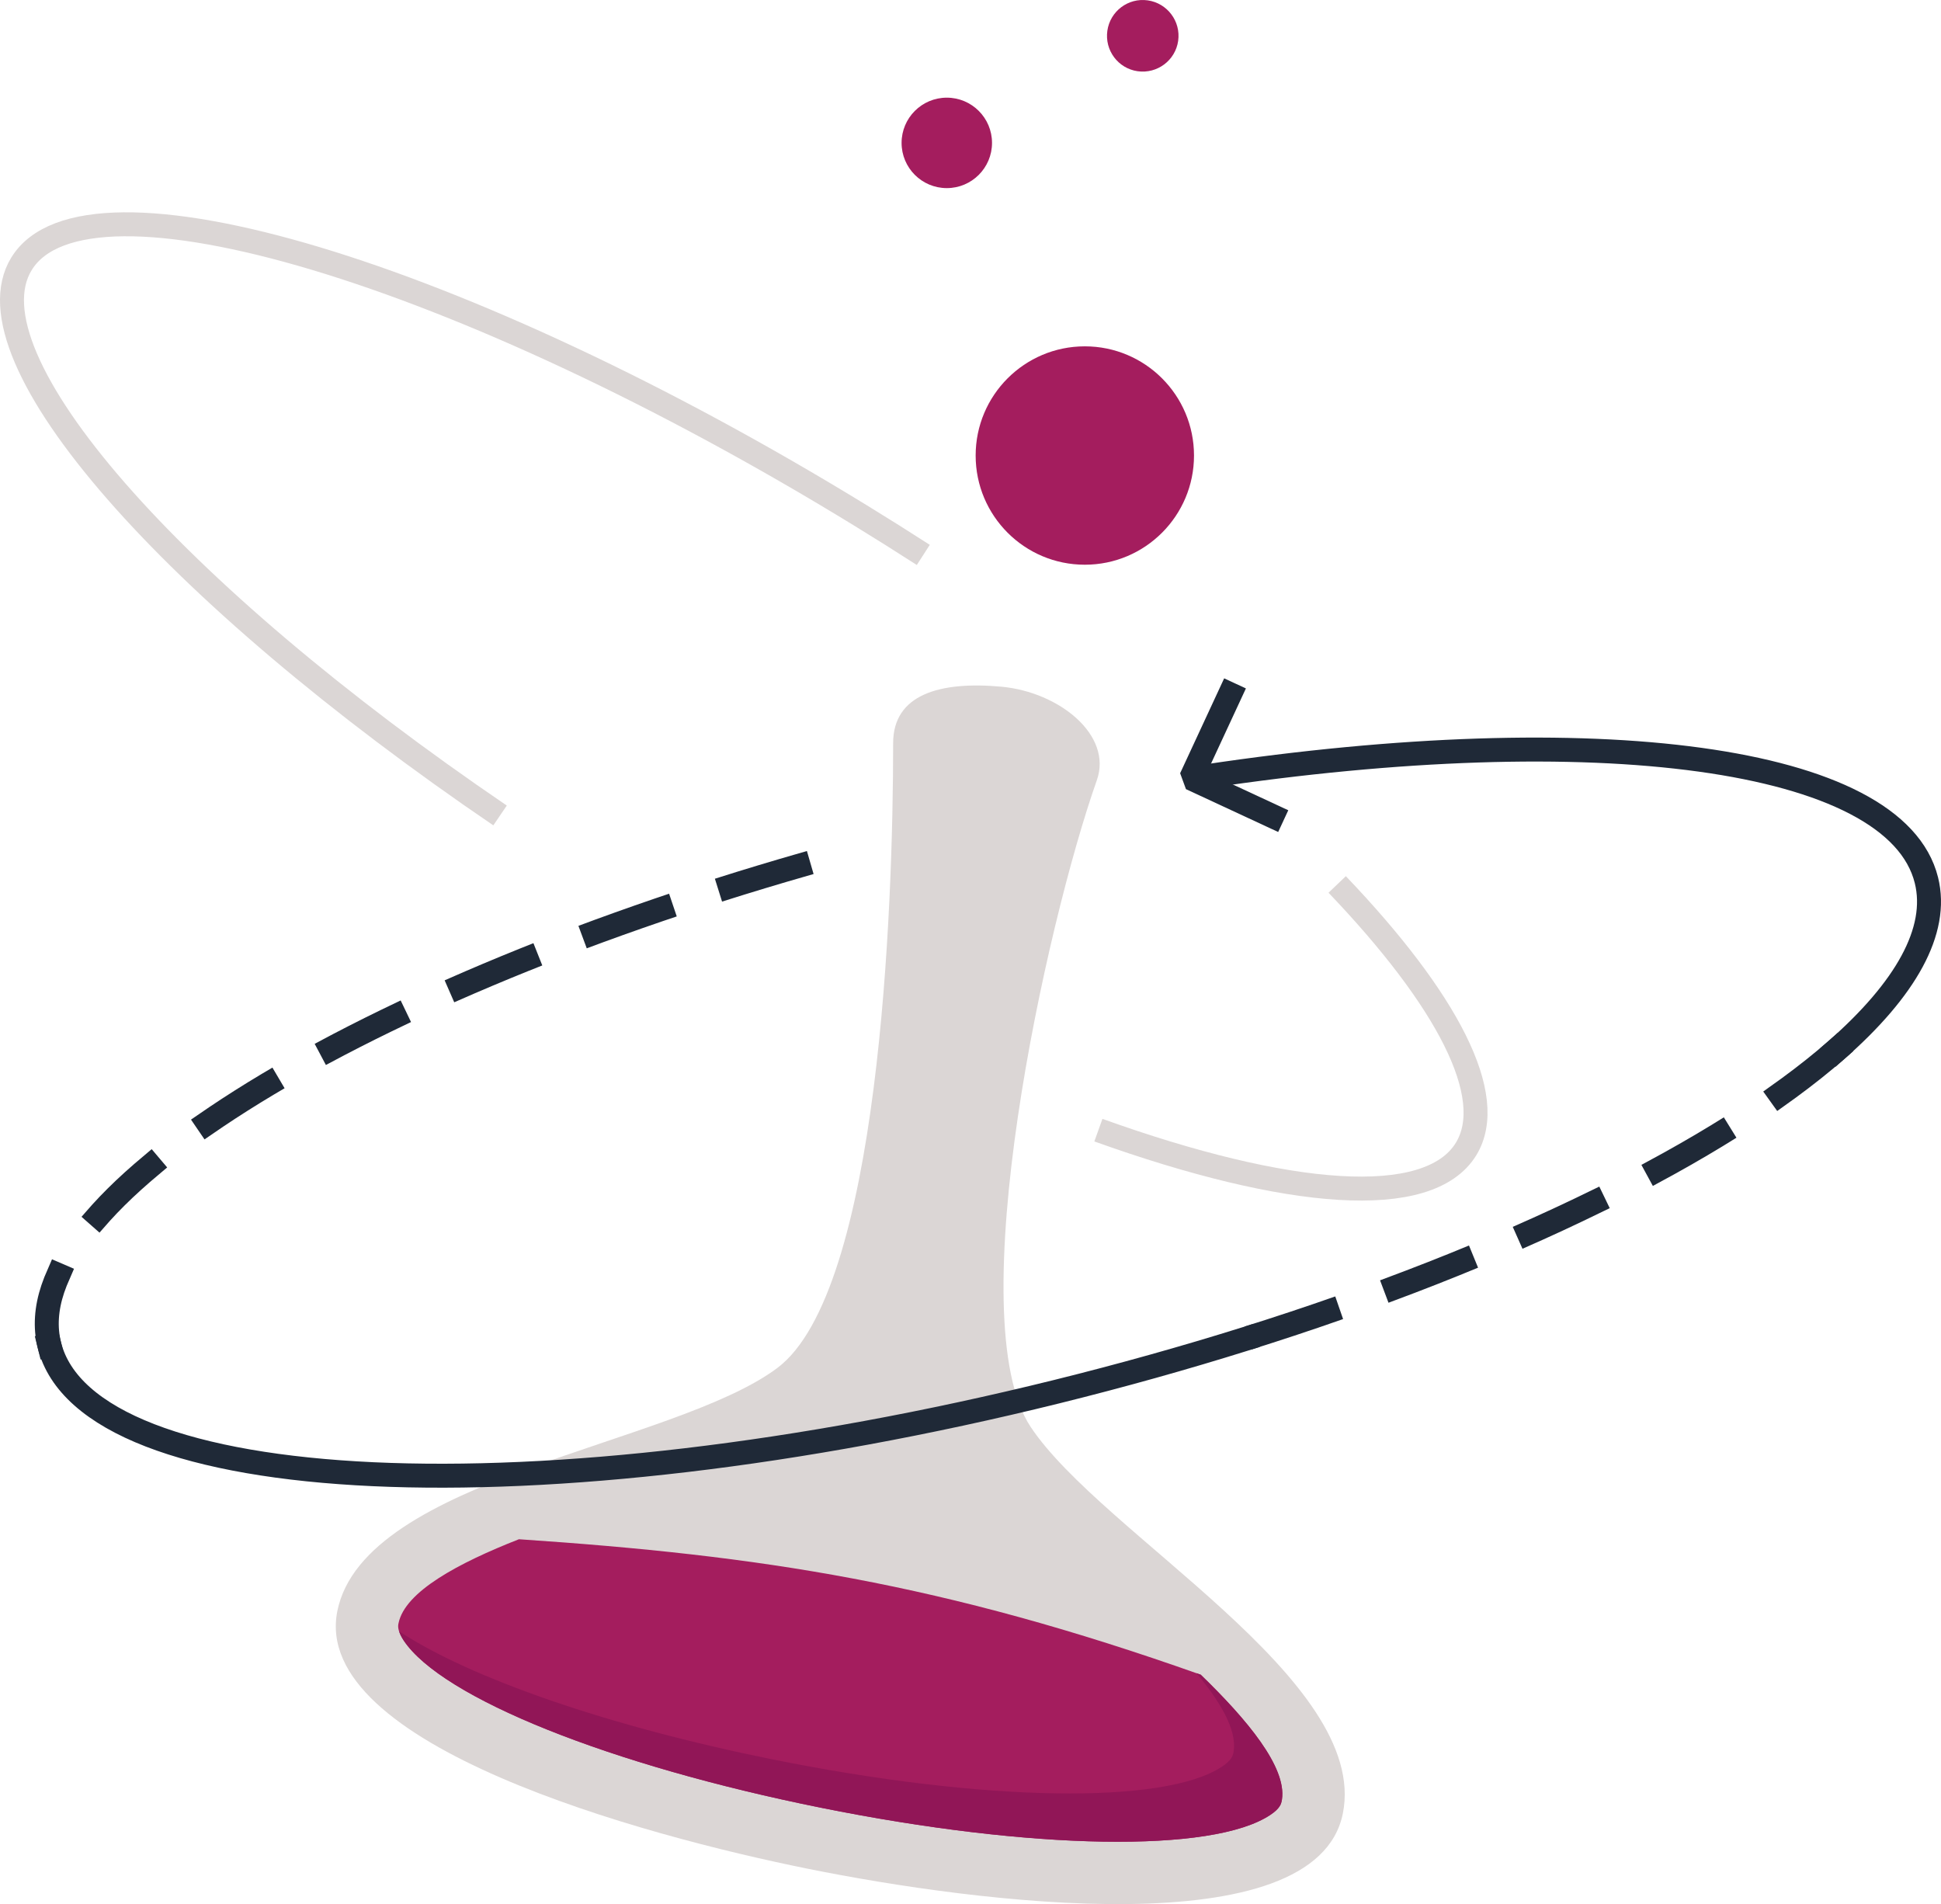<?xml version="1.0" encoding="utf-8"?>
<!-- Generator: Adobe Illustrator 12.0.0, SVG Export Plug-In . SVG Version: 6.00 Build 51448)  -->
<!DOCTYPE svg PUBLIC "-//W3C//DTD SVG 1.1//EN" "http://www.w3.org/Graphics/SVG/1.1/DTD/svg11.dtd">
<svg  version="1.1" id="Layer_1" xmlns:x="http://ns.adobe.com/Extensibility/1.0/" xmlns:i="http://ns.adobe.com/AdobeIllustrator/10.0/" xmlns:graph="http://ns.adobe.com/Graphs/1.0/"
	 xmlns="http://www.w3.org/2000/svg" xmlns:xlink="http://www.w3.org/1999/xlink" xmlns:a="http://ns.adobe.com/AdobeSVGViewerExtensions/3.0/"
	 width="81" height="79.45" viewBox="0 0 81 79.45" overflow="visible" enable-background="new 0 0 81 79.45" xml:space="preserve">
<g>
	<g>
		<g>
			<path fill="#DBD6D5" d="M41.792,28.653c-2.579-0.237-4.52,0.327-4.52,2.354c0,6.905-0.573,22.876-4.831,26.07
				c-4.317,3.239-17.236,4.554-18.363,10.144c-1.123,5.588,12.7,9.355,19.663,10.759c6.965,1.403,21.17,3.279,22.297-2.309
				C57.163,70.083,46,64.031,43.011,59.539c-2.985-4.495,0.632-20.959,2.762-26.986C46.435,30.677,44.209,28.877,41.792,28.653z"/>
			<path fill="#A41D5E" d="M21.655,64.225c-2.528,0.993-4.758,2.185-5.025,3.509c-0.003,0.015-0.007,0.029-0.009,0.048
				c-0.016,0.11-0.009,0.31,0.225,0.667c1.597,2.399,8.592,5.204,17.41,6.979c8.815,1.777,16.353,1.897,18.751,0.304
				c0.42-0.277,0.457-0.479,0.478-0.576c0.004-0.027,0.01-0.051,0.014-0.079c0.192-1.346-1.44-3.312-3.392-5.2
				C39.292,66.043,31.758,64.906,21.655,64.225z"/>
			<path fill="#911657" d="M50.107,69.876c-0.06-0.021-0.117-0.04-0.177-0.062c1.017,1.218,1.679,2.365,1.554,3.247
				c-0.004,0.027-0.01,0.052-0.014,0.079c-0.021,0.097-0.059,0.299-0.478,0.576c-2.399,1.593-9.937,1.473-18.752-0.305
				c-6.867-1.384-12.616-3.39-15.583-5.343c0.032,0.102,0.085,0.223,0.188,0.379c1.597,2.399,8.592,5.204,17.41,6.979
				c8.815,1.777,16.353,1.897,18.751,0.304c0.42-0.277,0.457-0.479,0.478-0.576c0.004-0.027,0.01-0.051,0.014-0.079
				C53.691,73.731,52.058,71.765,50.107,69.876z"/>
		</g>
		<circle fill="#A41D5E" cx="45.271" cy="19.007" r="4.556"/>
		<circle fill="#A41D5E" cx="39.511" cy="5.962" r="1.887"/>
		<path fill="#A41D5E" d="M49.166,1.705c-0.116,0.815-0.872,1.383-1.692,1.267c-0.815-0.116-1.379-0.873-1.263-1.689
			c0.116-0.815,0.869-1.384,1.686-1.268C48.713,0.132,49.282,0.889,49.166,1.705z"/>
	</g>
	<path fill="none" stroke="#DBD6D5" d="M55.802,36.904c4.571,4.782,6.725,8.842,5.377,11.041c-1.557,2.54-7.441,2.045-15.342-0.789"
		/>
	<path fill="none" stroke="#DBD6D5" d="M20.868,34.025C7.191,24.726-1.501,14.922,0.897,11.008
		c2.695-4.399,18.374,0.304,35.021,10.504c0.886,0.543,1.757,1.091,2.612,1.642"/>
	<g>
		
			<path fill="none" stroke="#1F2937" stroke-linecap="square" stroke-linejoin="bevel" stroke-miterlimit="10" stroke-dasharray="3" d="
			M2.059,56.121c-1.47-5.947,12.323-14.567,31.526-20.066"/>
		<path fill="none" stroke="#1F2937" stroke-linecap="square" stroke-linejoin="bevel" stroke-miterlimit="10" d="M51.943,55.874
			c-2.511,0.786-5.132,1.521-7.836,2.191C22.476,63.42,3.652,62.549,2.059,56.121"/>
		
			<path fill="none" stroke="#1F2937" stroke-linecap="square" stroke-linejoin="bevel" stroke-miterlimit="10" stroke-dasharray="3" d="
			M76.639,43.808c-4.798,4.205-13.709,8.627-24.696,12.065"/>
		<path fill="none" stroke="#1F2937" stroke-linecap="square" stroke-linejoin="bevel" stroke-miterlimit="10" d="M50.302,32.398
			c16.221-2.434,28.803-0.872,30.09,4.332c0.523,2.109-0.875,4.554-3.753,7.079"/>
		<polyline fill="none" stroke="#1F2937" stroke-linecap="square" stroke-linejoin="bevel" stroke-miterlimit="10" points="
			53.097,34.051 49.702,32.474 51.329,28.968 		"/>
	</g>
</g>
</svg>
